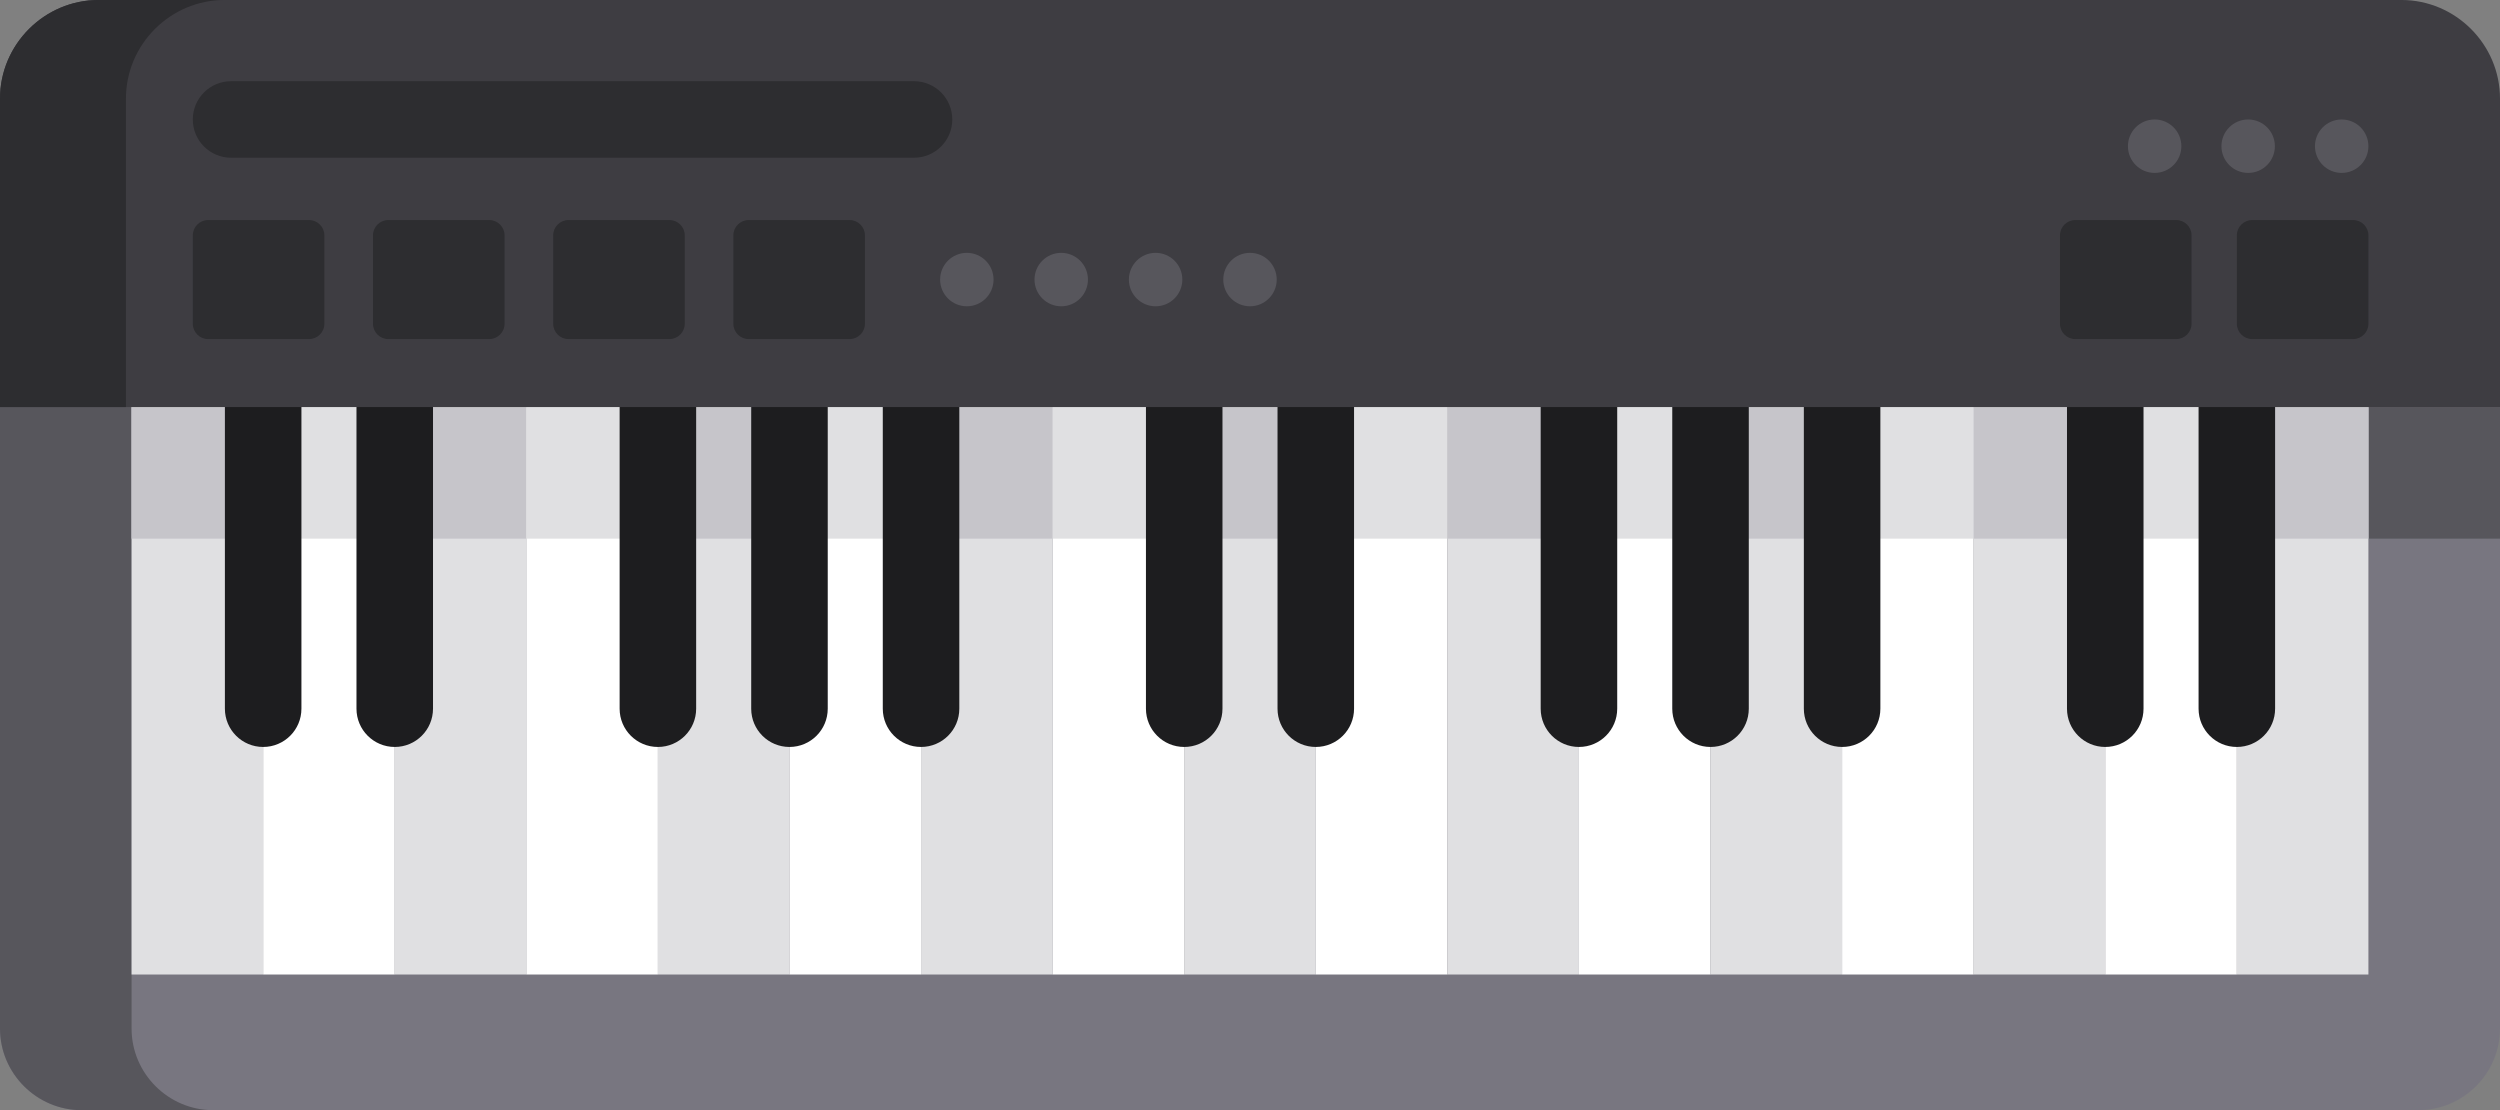 <svg xmlns="http://www.w3.org/2000/svg" xmlns:xlink="http://www.w3.org/1999/xlink" version="1.1" id="Layer_1" x="0px" y="0px" style="enable-background:new 0 0 512 512;" xml:space="preserve" viewBox="0 142.32 512 227.37">
<rect x="0" y="142.32" width="512" height="227.37" fill="#808080" stroke="none"/>
<path style="fill:#787680;" d="M495.282,369.683H16.718C7.523,369.683,0,362.16,0,352.965V211.244  c0-9.195,7.523-16.718,16.718-16.718h478.563c9.195,0,16.718,7.523,16.718,16.718v141.722  C512,362.16,504.477,369.683,495.282,369.683z"/>
<g>
	<path style="fill:#57565C;" d="M26.947,352.965V211.244c0-9.195,7.523-16.718,16.718-16.718H16.718   C7.523,194.526,0,202.049,0,211.244v141.722c0,9.195,7.523,16.718,16.718,16.718h26.947   C34.471,369.683,26.947,362.16,26.947,352.965z"/>
	<rect x="485.052" y="225.687" style="fill:#57565C;" width="26.947" height="26.947"/>
</g>
<rect x="26.947" y="225.687" style="fill:#E0E0E2;" width="26.947" height="116.214"/>
<rect x="53.895" y="225.687" style="fill:#FFFFFF;" width="26.947" height="116.214"/>
<rect x="80.844" y="225.687" style="fill:#E0E0E2;" width="26.947" height="116.214"/>
<rect x="107.792" y="225.687" style="fill:#FFFFFF;" width="26.947" height="116.214"/>
<rect x="134.74" y="225.687" style="fill:#E0E0E2;" width="26.947" height="116.214"/>
<rect x="161.688" y="225.687" style="fill:#FFFFFF;" width="26.947" height="116.214"/>
<rect x="188.635" y="225.687" style="fill:#E0E0E2;" width="26.947" height="116.214"/>
<rect x="215.583" y="225.687" style="fill:#FFFFFF;" width="26.947" height="116.214"/>
<rect x="242.521" y="225.687" style="fill:#E0E0E2;" width="26.947" height="116.214"/>
<rect x="269.469" y="225.687" style="fill:#FFFFFF;" width="26.947" height="116.214"/>
<rect x="296.417" y="225.687" style="fill:#E0E0E2;" width="26.947" height="116.214"/>
<rect x="323.365" y="225.687" style="fill:#FFFFFF;" width="26.947" height="116.214"/>
<rect x="350.313" y="225.687" style="fill:#E0E0E2;" width="26.947" height="116.214"/>
<rect x="377.26" y="225.687" style="fill:#FFFFFF;" width="26.947" height="116.214"/>
<rect x="404.208" y="225.687" style="fill:#E0E0E2;" width="26.947" height="116.214"/>
<rect x="431.156" y="225.687" style="fill:#FFFFFF;" width="26.947" height="116.214"/>
<rect x="458.104" y="225.687" style="fill:#E0E0E2;" width="26.947" height="116.214"/>
<rect x="26.947" y="225.687" style="fill:#C6C5CA;" width="26.947" height="26.947"/>
<rect x="53.895" y="225.687" style="fill:#E0E0E2;" width="26.947" height="26.947"/>
<rect x="80.844" y="225.687" style="fill:#C6C5CA;" width="26.947" height="26.947"/>
<rect x="107.792" y="225.687" style="fill:#E0E0E2;" width="26.947" height="26.947"/>
<rect x="134.74" y="225.687" style="fill:#C6C5CA;" width="26.947" height="26.947"/>
<rect x="161.688" y="225.687" style="fill:#E0E0E2;" width="26.947" height="26.947"/>
<rect x="188.635" y="225.687" style="fill:#C6C5CA;" width="26.947" height="26.947"/>
<rect x="215.583" y="225.687" style="fill:#E0E0E2;" width="26.947" height="26.947"/>
<rect x="242.521" y="225.687" style="fill:#C6C5CA;" width="26.947" height="26.947"/>
<rect x="269.469" y="225.687" style="fill:#E0E0E2;" width="26.947" height="26.947"/>
<rect x="296.417" y="225.687" style="fill:#C6C5CA;" width="26.947" height="26.947"/>
<rect x="323.365" y="225.687" style="fill:#E0E0E2;" width="26.947" height="26.947"/>
<rect x="350.313" y="225.687" style="fill:#C6C5CA;" width="26.947" height="26.947"/>
<rect x="377.26" y="225.687" style="fill:#E0E0E2;" width="26.947" height="26.947"/>
<rect x="404.208" y="225.687" style="fill:#C6C5CA;" width="26.947" height="26.947"/>
<rect x="431.156" y="225.687" style="fill:#E0E0E2;" width="26.947" height="26.947"/>
<rect x="458.104" y="225.687" style="fill:#C6C5CA;" width="26.947" height="26.947"/>
<g>
	<path style="fill:#1D1D1F;" d="M53.895,295.298c-4.328,0-7.837-3.509-7.837-7.837v-98.917c0-4.328,3.509-7.837,7.837-7.837   s7.837,3.509,7.837,7.837v98.917C61.732,291.789,58.223,295.298,53.895,295.298z"/>
	<path style="fill:#1D1D1F;" d="M80.843,295.298c-4.328,0-7.837-3.509-7.837-7.837v-98.917c0-4.328,3.509-7.837,7.837-7.837   s7.837,3.509,7.837,7.837v98.917C88.679,291.789,85.171,295.298,80.843,295.298z"/>
	<path style="fill:#1D1D1F;" d="M134.736,295.298c-4.328,0-7.837-3.509-7.837-7.837v-98.917c0-4.328,3.509-7.837,7.837-7.837   c4.328,0,7.837,3.509,7.837,7.837v98.917C142.573,291.789,139.064,295.298,134.736,295.298z"/>
	<path style="fill:#1D1D1F;" d="M161.684,295.298c-4.328,0-7.837-3.509-7.837-7.837v-98.917c0-4.328,3.509-7.837,7.837-7.837   c4.328,0,7.837,3.509,7.837,7.837v98.917C169.521,291.789,166.012,295.298,161.684,295.298z"/>
	<path style="fill:#1D1D1F;" d="M188.631,295.298c-4.328,0-7.837-3.509-7.837-7.837v-98.917c0-4.328,3.509-7.837,7.837-7.837   c4.328,0,7.837,3.509,7.837,7.837v98.917C196.468,291.789,192.959,295.298,188.631,295.298z"/>
	<path style="fill:#1D1D1F;" d="M242.526,295.298c-4.328,0-7.837-3.509-7.837-7.837v-98.917c0-4.328,3.509-7.837,7.837-7.837   c4.328,0,7.837,3.509,7.837,7.837v98.917C250.363,291.789,246.855,295.298,242.526,295.298z"/>
	<path style="fill:#1D1D1F;" d="M269.474,295.298c-4.328,0-7.837-3.509-7.837-7.837v-98.917c0-4.328,3.509-7.837,7.837-7.837   s7.837,3.509,7.837,7.837v98.917C277.311,291.789,273.802,295.298,269.474,295.298z"/>
	<path style="fill:#1D1D1F;" d="M323.369,295.298c-4.328,0-7.837-3.509-7.837-7.837v-98.917c0-4.328,3.509-7.837,7.837-7.837   s7.837,3.509,7.837,7.837v98.917C331.205,291.789,327.697,295.298,323.369,295.298z"/>
	<path style="fill:#1D1D1F;" d="M350.316,295.298c-4.328,0-7.837-3.509-7.837-7.837v-98.917c0-4.328,3.509-7.837,7.837-7.837   s7.837,3.509,7.837,7.837v98.917C358.152,291.789,354.644,295.298,350.316,295.298z"/>
	<path style="fill:#1D1D1F;" d="M377.264,295.298c-4.328,0-7.837-3.509-7.837-7.837v-98.917c0-4.328,3.509-7.837,7.837-7.837   c4.328,0,7.837,3.509,7.837,7.837v98.917C385.1,291.789,381.591,295.298,377.264,295.298z"/>
	<path style="fill:#1D1D1F;" d="M431.157,295.298c-4.328,0-7.837-3.509-7.837-7.837v-98.917c0-4.328,3.509-7.837,7.837-7.837   s7.837,3.509,7.837,7.837v98.917C438.994,291.789,435.485,295.298,431.157,295.298z"/>
	<path style="fill:#1D1D1F;" d="M458.105,295.298c-4.328,0-7.837-3.509-7.837-7.837v-98.917c0-4.328,3.509-7.837,7.837-7.837   c4.328,0,7.837,3.509,7.837,7.837v98.917C465.942,291.789,462.433,295.298,458.105,295.298z"/>
</g>
<path style="fill:#3E3D42;" d="M491.79,142.316H20.21C9.095,142.316,0,151.41,0,162.526v63.158h512v-63.158  C512,151.41,502.905,142.316,491.79,142.316z"/>
<g>
	<path style="fill:#2D2D30;" d="M46.003,142.316H20.21C9.095,142.316,0,151.41,0,162.526v63.158h25.792v-63.158   C25.792,151.41,34.887,142.316,46.003,142.316z"/>
	<path style="fill:#2D2D30;" d="M63.299,211.765H42.62c-1.724,0-3.135-1.411-3.135-3.135v-18.11c0-1.724,1.411-3.135,3.135-3.135   h20.677c1.724,0,3.135,1.411,3.135,3.135v18.11C66.434,210.354,65.023,211.765,63.299,211.765z"/>
	<path style="fill:#2D2D30;" d="M100.2,211.765H79.522c-1.724,0-3.135-1.411-3.135-3.135v-18.11c0-1.724,1.411-3.135,3.135-3.135   h20.677c1.724,0,3.135,1.411,3.135,3.135v18.11C103.335,210.354,101.925,211.765,100.2,211.765z"/>
	<path style="fill:#2D2D30;" d="M137.102,211.765h-20.677c-1.724,0-3.135-1.411-3.135-3.135v-18.11c0-1.724,1.411-3.135,3.135-3.135   h20.677c1.724,0,3.135,1.411,3.135,3.135v18.11C140.237,210.354,138.826,211.765,137.102,211.765z"/>
	<path style="fill:#2D2D30;" d="M174.003,211.765h-20.677c-1.724,0-3.135-1.411-3.135-3.135v-18.11c0-1.724,1.411-3.135,3.135-3.135   h20.677c1.724,0,3.135,1.411,3.135,3.135v18.11C177.137,210.354,175.727,211.765,174.003,211.765z"/>
	<path style="fill:#2D2D30;" d="M481.918,211.765h-20.677c-1.724,0-3.135-1.411-3.135-3.135v-18.11c0-1.724,1.411-3.135,3.135-3.135   h20.677c1.724,0,3.135,1.411,3.135,3.135v18.11C485.053,210.354,483.642,211.765,481.918,211.765z"/>
	<path style="fill:#2D2D30;" d="M445.695,211.765h-20.677c-1.724,0-3.135-1.411-3.135-3.135v-18.11c0-1.724,1.411-3.135,3.135-3.135   h20.677c1.724,0,3.135,1.411,3.135,3.135v18.11C448.83,210.354,447.419,211.765,445.695,211.765z"/>
	<path style="fill:#2D2D30;" d="M187.192,174.623H47.322c-4.328,0-7.837-3.509-7.837-7.837c0-4.328,3.509-7.837,7.837-7.837h139.87   c4.328,0,7.837,3.509,7.837,7.837C195.029,171.114,191.52,174.623,187.192,174.623z"/>
</g>
<g>
	<circle style="fill:#57565C;" cx="198.008" cy="199.575" r="5.472"/>
	<circle style="fill:#57565C;" cx="217.339" cy="199.575" r="5.472"/>
	<circle style="fill:#57565C;" cx="236.669" cy="199.575" r="5.472"/>
	<circle style="fill:#57565C;" cx="256" cy="199.575" r="5.472"/>
	<circle style="fill:#57565C;" cx="479.577" cy="172.261" r="5.472"/>
	<circle style="fill:#57565C;" cx="460.424" cy="172.261" r="5.472"/>
	<circle style="fill:#57565C;" cx="441.271" cy="172.261" r="5.472"/>
</g>
<g>
</g>
<g>
</g>
<g>
</g>
<g>
</g>
<g>
</g>
<g>
</g>
<g>
</g>
<g>
</g>
<g>
</g>
<g>
</g>
<g>
</g>
<g>
</g>
<g>
</g>
<g>
</g>
<g>
</g>
</svg>